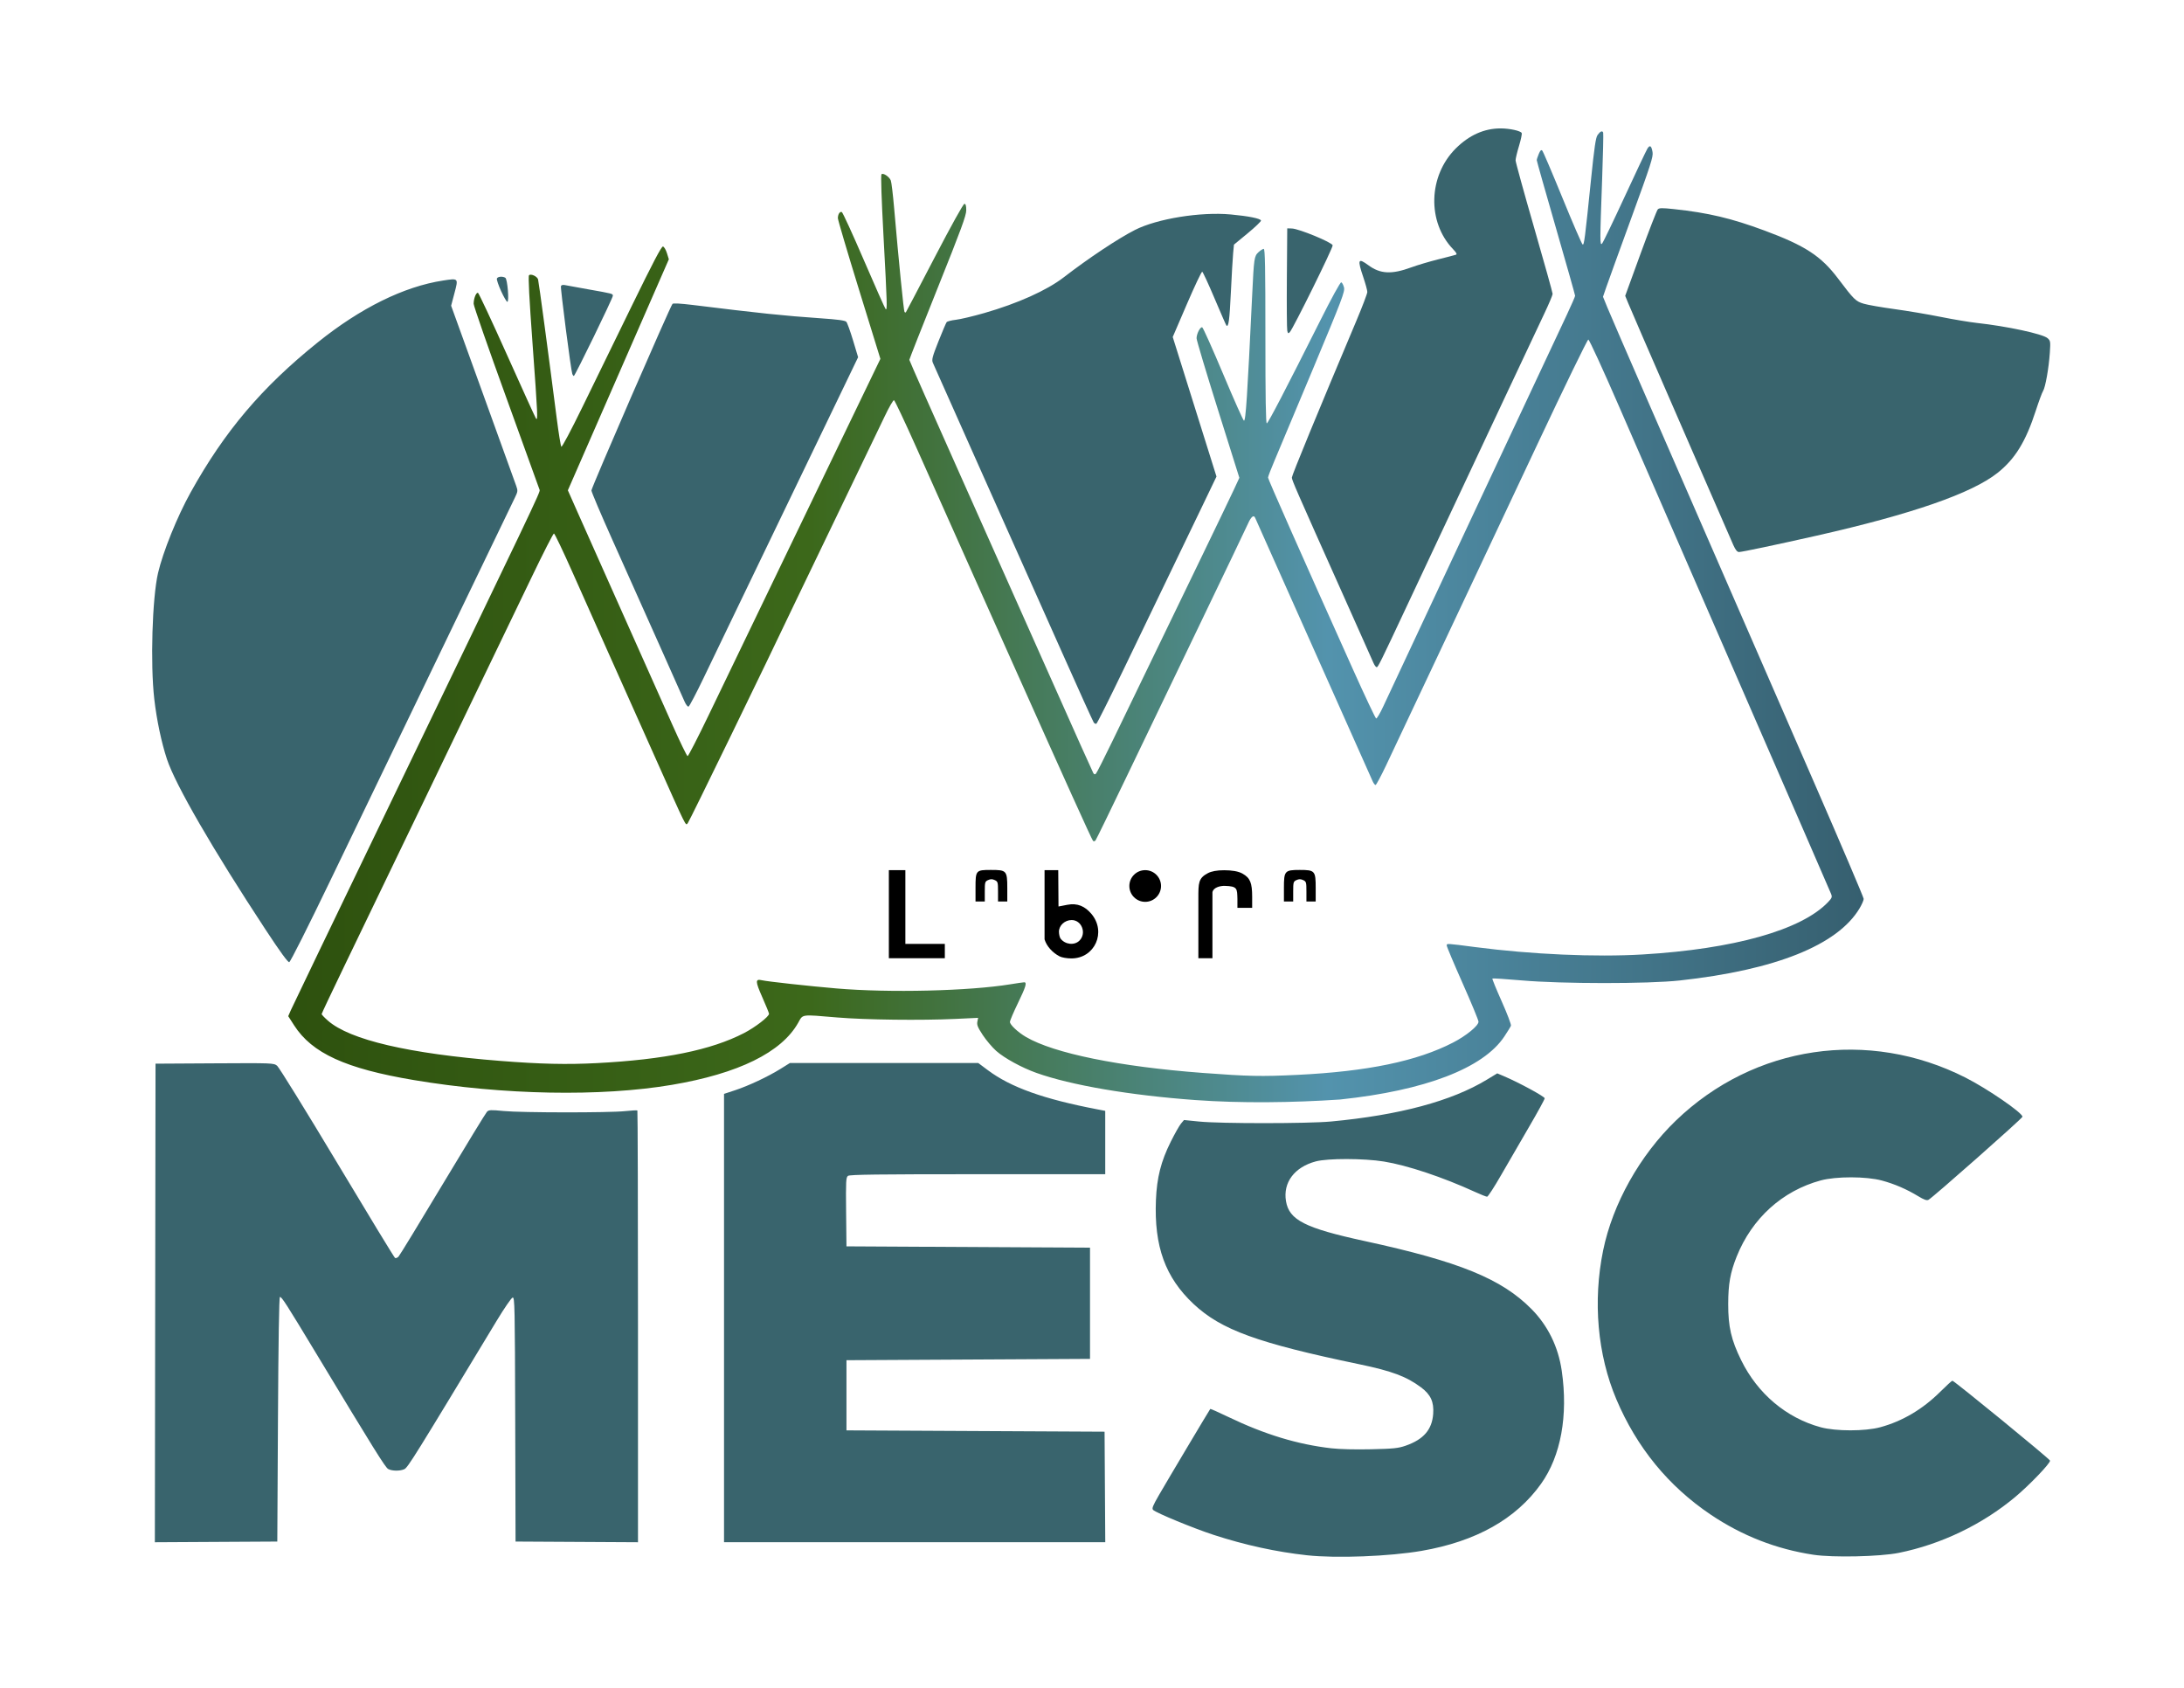 <svg xmlns="http://www.w3.org/2000/svg" xmlns:xlink="http://www.w3.org/1999/xlink" width="1650" height="1275"><defs><linearGradient id="a"><stop offset="0" stop-color="#2e510e"/><stop offset=".33" stop-color="#3c681a"/><stop offset=".66" stop-color="#5393ad"/><stop offset="1" stop-color="#365f6f"/></linearGradient><linearGradient x1="217.766" y1="243.306" x2="1408" y2="243.306" id="b" xlink:href="#a" gradientUnits="userSpaceOnUse"/></defs><path d="M0 0h1650v1275H0z" fill="#fff"/><path d="M987.5 1174.863c-23.37-2.56-46.942-7.708-70.668-15.438-15.097-4.918-43.414-16.59-45.647-18.817-1.087-1.082-.322-3.033 4.395-11.21 6.314-10.942 38.273-64.584 38.783-65.094.176-.177 6.355 2.574 13.73 6.114 27.52 13.21 52.162 20.7 77.74 23.63 6.197.708 18.204 1.002 30 .732 17.048-.39 20.525-.748 26.108-2.69 13.565-4.717 19.973-12.127 20.828-24.084.645-9.012-1.883-14.535-9.133-19.953-11.03-8.242-21.957-12.338-46.634-17.48-77.01-16.052-104.41-26.007-125.22-45.494-21.42-20.06-29.924-43.527-28.484-78.58.697-16.944 3.822-29.246 11.18-44 3.016-6.05 6.506-12.223 7.755-13.716l2.27-2.714 11.5 1.158c16.088 1.62 82.03 1.596 99.5-.034 51.663-4.82 91.16-15.42 117.83-31.618l7.827-4.755 5.172 2.196c11.166 4.736 30.67 15.32 30.67 16.644 0 .765-5.32 10.492-11.824 21.616-6.505 11.123-16.02 27.536-21.143 36.474-5.124 8.937-9.87 16.25-10.55 16.25-.677 0-4.776-1.624-9.107-3.61-24.386-11.173-51.21-20.12-68.875-22.97-15.167-2.45-42.472-2.493-51.466-.083-16.11 4.316-24.823 15.94-22.49 29.996 2.374 14.287 14.387 20.38 59.457 30.16 71.56 15.526 103.437 28.52 126.035 51.376 12.393 12.533 20.224 28.513 22.85 46.63 4.908 33.87-.657 64.32-15.592 85.31-18.974 26.663-49.156 43.617-90.292 50.716-24.312 4.196-64.487 5.745-86.5 3.336zm382.573-.392c-28.12-4.264-53.873-14.323-77.68-30.34-31.903-21.462-55.837-50.73-71.256-87.13-14.226-33.585-17.825-74.117-9.98-112.41 7.222-35.254 27.735-71.86 54.98-98.112 59.1-56.946 145.384-69.718 218.89-32.398 16.532 8.392 42.884 26.494 42.95 29.5.024 1.152-68.065 61.318-71.057 62.79-1.29.633-3.39-.117-7.78-2.785-8.695-5.282-17.786-9.206-27.303-11.786-11.855-3.216-34.67-3.258-46.337-.088-28.986 7.876-51.888 28.63-63.444 57.49-4.833 12.068-6.37 20.665-6.403 35.797-.037 17.185 2.263 27.163 9.795 42.5 12.425 25.297 34.127 43.6 60.052 50.645 11.452 3.11 33.534 3.113 45 0 16.78-4.55 32.065-13.586 45.38-26.82 4.607-4.582 8.717-8.33 9.133-8.33 1.343 0 73.477 59.012 73.777 60.356.408 1.83-15.21 18.16-26.13 27.323-24.903 20.896-56.182 35.928-88.16 42.37-14.25 2.87-49.724 3.653-64.427 1.423zM117.247 984.26l.253-180.76 44.602-.26c43.846-.256 44.647-.225 47.244 1.818 1.453 1.143 21.84 34.11 45.307 73.26 23.465 39.15 43.156 71.505 43.756 71.9.6.393 1.813-.057 2.7-1 .882-.945 15.912-25.568 33.397-54.718 17.486-29.15 32.512-53.742 33.392-54.65 1.424-1.467 2.805-1.53 12.6-.583 13.522 1.31 79.737 1.37 91.79.082 4.832-.518 8.994-.73 9.25-.48.25.255.46 73.74.46 163.306v162.843l-46.25-.26-46.25-.26-.256-92.323c-.237-85.81-.374-92.3-1.934-92-.94.182-6.316 8.005-12.245 17.823-61.886 102.48-66.96 110.63-69.6 111.833-3.32 1.513-9.356 1.434-12.226-.16-2.155-1.195-10.747-14.99-54.24-87.077-22.69-37.61-26.26-43.164-27.515-42.846-.635.16-1.164 33.105-1.486 92.5l-.5 92.25-46.254.26-46.252.26.252-180.76zM547 995.66V826.316l8.25-2.716c10.246-3.372 24.985-10.296 34.386-16.154l7.136-4.446h142.29l7.22 5.395c17.39 12.996 42.16 21.85 82.968 29.648l5.75 1.1V887h-96.31c-75.468 0-96.677.27-98.017 1.25-1.548 1.133-1.683 3.693-1.44 27.25l.267 26 92 .5 92 .5v84l-92 .5-92 .5v53l97.5.5 97.5.5.26 41.75.262 41.75H547zM200.685 702.323c-39.988-60.814-68.156-109.49-74.55-128.823-4.177-12.626-7.77-29.683-9.584-45.5-3.035-26.476-1.54-76.394 2.854-95.185 3.753-16.053 14.485-42.604 24.543-60.717 25.696-46.277 53.752-79.41 96.04-113.418 32.435-26.084 65.162-42.232 94.786-46.766 11.678-1.788 11.59-1.886 8.574 9.498l-2.523 9.525 23.963 66.28c13.18 36.456 24.56 67.97 25.29 70.03 1.207 3.417 1.12 4.17-.997 8.5-2.494 5.105-88.92 184.39-138.717 287.753-17.786 36.92-30.972 63.134-31.853 63.323-1.008.216-6.88-7.853-17.825-24.5zm625.64-156.54c-.534-.706-11.59-25.133-24.566-54.283-12.98-29.15-39.89-89.45-59.81-134-19.915-44.55-36.677-82.173-37.246-83.608-.876-2.206-.216-4.67 4.288-16 2.928-7.365 5.71-13.897 6.182-14.515.472-.617 3.634-1.436 7.025-1.82 3.39-.384 13.025-2.667 21.41-5.073 25.292-7.26 47.33-17.167 60.072-27.008 18.627-14.384 41.067-29.306 53.817-35.785 16.7-8.486 49.61-13.806 72.342-11.692 13.372 1.243 22.335 3.038 22.848 4.576.196.584-4.323 4.922-10.04 9.64l-10.394 8.577-.61 6.356c-.333 3.495-1.114 16.93-1.733 29.855-1.004 20.99-1.752 26.496-3.374 24.873-.274-.272-4.285-9.45-8.915-20.398s-8.834-20.043-9.343-20.213c-.508-.168-5.73 10.858-11.602 24.503l-10.676 24.81 16.527 52.708 16.53 52.71-11.653 24.255c-6.408 13.34-17.522 36.405-24.698 51.255-7.178 14.85-22.135 45.88-33.24 68.954-11.105 23.074-20.636 42.102-21.18 42.283-.544.18-1.427-.248-1.963-.954zm-309.19-15.95c-1.988-4.62-28.815-64.7-54.623-122.333-8.62-19.25-15.682-35.9-15.693-37-.02-2.076 59.596-139.27 61.25-140.952.59-.602 6.17-.304 15.18.81 50.41 6.237 69.076 8.184 96.556 10.07 13.17.904 18.666 1.652 19.587 2.664.704.775 2.997 7.11 5.095 14.08l3.813 12.673-9.306 19.328C615.36 338.245 559.38 454.415 551.132 471.5c-5.044 10.45-13.803 28.646-19.462 40.436-5.66 11.79-10.826 21.615-11.48 21.834-.656.218-2.03-1.553-3.057-3.937zm520.502-29.083c-.764-1.787-10.953-24.625-22.643-50.75C978.45 368.327 976 362.718 976 360.712c0-1.69 19.586-49.274 48.613-118.1 4.613-10.938 8.387-20.866 8.387-22.062 0-1.196-1.35-6.17-3-11.05-4.612-13.644-4.07-14.92 3.866-9.103 9.007 6.603 17.505 7.013 32.377 1.56 4.54-1.665 13.657-4.377 20.257-6.027 6.6-1.65 12.64-3.225 13.42-3.5 1.04-.364.462-1.494-2.153-4.214-19.7-20.487-18.74-55.39 2.09-76.105C1109.94 102.086 1121.313 97 1133.66 97c6.925 0 15.35 1.86 15.99 3.53.282.734-.65 5.143-2.07 9.797-1.418 4.654-2.574 9.522-2.567 10.818.01 1.295 6.307 24.14 14 50.77 7.693 26.627 13.987 49.17 13.987 50.098 0 .926-2.87 7.715-6.378 15.086-3.508 7.37-16.515 35-28.904 61.4-12.39 26.4-31.627 67.35-42.752 91-11.124 23.65-25.293 53.8-31.485 67-20.78 44.3-22.36 47.5-23.407 47.5-.575 0-1.67-1.463-2.434-3.25zm271.885-89c-1.302-2.887-15.282-34.95-31.067-71.25s-32.616-75-37.4-86c-4.787-11-9.72-22.48-10.963-25.508l-2.26-5.508 11.657-31.992c6.41-17.596 12.246-32.6 12.97-33.343 1.08-1.115 3.216-1.148 12.175-.187 25.926 2.78 43.376 6.908 68.364 16.17 30.722 11.39 42.796 19.256 55.617 36.233 12.114 16.042 13.34 17.244 19.47 19.08 2.977.893 13.336 2.705 23.02 4.027 9.687 1.323 25.437 3.975 35 5.894 9.566 1.92 21.892 3.98 27.392 4.583 22.694 2.484 49.747 8.3 53.366 11.474 2.257 1.98 2.34 2.494 1.77 11.076-.768 11.533-3.354 26.127-5.116 28.868-.753 1.173-3.192 7.757-5.418 14.632-7.62 23.534-15.667 36.657-28.946 47.21-19.46 15.462-64.774 31.19-136.656 47.426-30.192 6.82-56.5 12.364-58.672 12.364-1.372 0-2.63-1.536-4.306-5.25zM432.38 282.544c-1.026-2.67-9.095-65.023-8.592-66.384.32-.863 1.42-1.143 3.103-.787 1.437.303 9.136 1.704 17.11 3.113 19.203 3.39 19 3.338 19 4.97C463 225.193 434.39 284 433.54 284c-.33 0-.853-.655-1.16-1.456zm540.15-32.638c-.323-1.323-.462-19.28-.31-39.906l.28-37.5 3.5.105c5.332.16 30.396 10.498 30.823 12.713.34 1.774-29.815 62.844-32.388 65.588-1.12 1.194-1.407 1.042-1.905-1zm-593.957-30.012c-2.038-4.46-3.465-8.734-3.17-9.5.584-1.524 4.338-1.845 6.384-.547 1.602 1.016 3.018 18.153 1.5 18.153-.554 0-2.676-3.648-4.714-8.106z" fill="#39646d"/><path d="M903 608.337c-49.35-3.586-93.836-11.19-120.016-20.514-11.05-3.936-24.246-11.16-30.39-16.636-2.977-2.652-7.523-8.027-10.104-11.944-3.79-5.755-4.58-7.687-4.104-10.06l.588-2.94-17.237.81c-25.84 1.213-67.823.697-89.227-1.098-27.903-2.34-25.728-2.64-29.52 4.078-12.614 22.352-45.156 38.326-95.39 46.826-53.733 9.09-127.524 7.714-195.1-3.64-51.336-8.625-76.78-20.265-90.28-41.3l-4.454-6.944 1.984-4.558c1.092-2.507 32.914-68.683 70.717-147.058C404.3 157.357 408.19 149.196 407.702 147.5c-.26-.9-11.578-32.238-25.153-69.638-13.577-37.4-24.693-69.35-24.704-71-.025-3.94 1.873-8.76 3.267-8.295.607.202 10.47 21.276 21.916 46.83 11.446 25.556 21.27 47.14 21.832 47.965 1.63 2.4 1.444-1.778-2.518-56.276-2.514-34.564-3.366-51.103-2.67-51.798 1.358-1.36 6.1.79 6.832 3.096.508 1.6 8.094 58.093 14.097 104.978 1.444 11.275 3.012 20.917 3.486 21.426.5.536 7.215-12.098 15.95-30 8.3-17.01 25.04-51.306 37.2-76.216 16.116-33.018 22.52-45.21 23.634-44.995.84.162 2.183 2.4 2.982 4.974l1.453 4.68-38.147 87.255-38.145 87.253 7.34 16.563c4.038 9.11 19.398 43.563 34.135 76.563 14.736 33 31.566 70.717 37.4 83.815 5.832 13.098 11.046 23.835 11.585 23.86.54.025 7.668-13.84 15.843-30.814 42.63-88.513 57.533-119.432 92.087-191.068L665.13 48.45 649.064-3.546c-8.837-28.597-16.06-53.03-16.052-54.293.02-2.95 1.42-5.153 2.95-4.642.66.22 8.17 16.587 16.692 36.37 8.52 19.786 15.91 36.402 16.418 36.924 1.336 1.372 1.198-3.43-1.577-54.91-1.543-28.63-2.124-46.314-1.54-46.9 1.25-1.248 5.862 1.807 7.038 4.663.497 1.208 1.624 10.522 2.504 20.697 3.48 40.236 7.264 78.097 7.866 78.7.35.348.807.446 1.018.217.21-.23 9.93-18.754 21.594-41.167 12.653-24.31 21.776-40.75 22.616-40.75 1.015 0 1.407 1.346 1.407 4.837 0 3.97-3.855 14.452-21.5 58.465C696.675 24.162 687 48.698 687 49.19c0 .495 17.363 39.772 38.585 87.285s52.284 117.212 69.026 154.887c16.744 37.675 30.86 69.17 31.375 69.992.666 1.066 1.24 1.184 2.01.414.593-.593 6.394-12.064 12.89-25.492 6.498-13.427 17.69-36.564 24.87-51.414 7.18-14.85 24.167-49.95 37.75-78 13.58-28.05 26.52-54.954 28.753-59.786l4.06-8.786-16.158-51.383C911.27 58.647 904 34.34 904 32.894c0-3.387 2.776-8.773 4.265-8.277.63.21 7.75 16.083 15.818 35.273 8.068 19.19 15.133 35.044 15.7 35.233 1.352.45 2.552-17.815 6.225-94.76 1.345-28.183 1.54-29.5 4.796-32.52 1.472-1.364 3.243-2.48 3.936-2.48 1 0 1.26 13.597 1.26 66.083 0 46.566.317 65.977 1.072 65.726 1.123-.375 14.495-26.09 39.945-76.81 8.986-17.91 15.594-29.966 16.298-29.735.652.213 1.577 1.94 2.057 3.837.795 3.147-1.262 8.556-23.354 61.424-13.325 31.886-26.43 63.125-29.122 69.42-2.693 6.297-4.896 12.067-4.896 12.822 0 1.272 24.737 57.14 64.28 145.173 9.002 20.043 16.825 36.594 17.385 36.78.56.187 2.95-3.836 5.315-8.94 6.918-14.94 109.862-234.54 138.656-295.78 3.49-7.426 6.35-13.975 6.355-14.556 0-.58-6.514-23.637-14.49-51.24-7.974-27.6-14.5-50.653-14.5-51.226 0-.572.686-2.68 1.524-4.686 1.123-2.69 1.817-3.35 2.642-2.526.616.616 7.506 16.758 15.313 35.873 7.805 19.115 14.65 34.907 15.212 35.094 1.128.375 1.704-4.12 6.374-49.73 2.407-23.512 3.516-31.06 4.84-32.938 2.055-2.915 3.688-3.622 4.29-1.855.242.71-.12 16.593-.8 35.293-1.723 47.157-1.724 50.282-.025 48.464.753-.805 8.446-16.764 17.096-35.464s16.38-35.027 17.176-36.282c1.88-2.962 3.027-2.146 3.852 2.74.586 3.465-1.362 9.502-16.048 49.743-9.193 25.19-17.765 48.877-19.05 52.638l-2.335 6.84 3.32 8.16c1.827 4.49 15.59 36.288 30.58 70.663 26.866 61.59 51.39 117.852 125.44 287.786 20.68 47.456 37.6 87.16 37.6 88.234 0 1.072-1.42 4.318-3.153 7.214-16.613 27.734-63.55 46.54-135.846 54.428-23.983 2.616-88.846 2.588-119.276-.052-11.977-1.04-21.986-1.68-22.242-1.425-.255.254 2.925 8.05 7.066 17.32 4.142 9.267 7.274 17.52 6.96 18.334-.31.815-2.567 4.49-5.012 8.167-15.914 23.94-59.84 40.787-123.994 47.558-35.937 2.455-75.25 2.903-109.5.41zm76.88-19c53.246-2.584 90.693-10.352 118.018-24.482 9.93-5.134 19.102-12.67 19.102-15.692 0-1.124-5.4-14.195-12-29.048-6.6-14.852-12-27.684-12-28.516 0-1.65-.5-1.676 21.5 1.19 42.676 5.56 90.918 7.685 126.5 5.575 68.89-4.086 119.89-18.45 139.963-39.42 3.094-3.233 3.35-3.91 2.41-6.35-.58-1.504-32.022-73.834-69.87-160.734-37.848-86.9-78.595-180.5-90.55-208-12.116-27.874-22.288-50-22.988-50-.69 0-17.98 35.55-38.42 79-52.525 111.643-106.136 225.41-114.392 242.75-3.862 8.114-7.43 14.75-7.927 14.75-.498 0-1.47-1.236-2.16-2.75-.692-1.51-16.695-37.4-35.564-79.75-18.87-42.35-38.442-86.224-43.497-97.5-5.054-11.274-9.42-21.06-9.704-21.75-1.086-2.64-3.07-1.027-5.53 4.5-1.41 3.164-17.613 37.026-36.01 75.25s-43.49 90.426-55.758 116c-12.267 25.576-22.757 47.083-23.31 47.794-.625.803-1.36.937-1.942.355-.874-.875-21.43-46.32-60.455-133.65-9.094-20.35-19.352-43.3-22.796-51-3.445-7.7-12.59-28.174-20.32-45.5l-29.87-66.916c-8.697-19.48-16.3-35.58-16.894-35.778-.594-.198-3.808 5.39-7.14 12.417-3.334 7.028-18.982 39.553-34.773 72.278-15.79 32.726-30.42 63.1-32.508 67.5-22.444 47.3-80.297 166.235-81.393 167.33-1.813 1.813.09 5.666-25.605-51.83-11.676-26.124-27.27-61-34.652-77.5-7.383-16.5-19.368-43.385-26.633-59.745-7.266-16.36-13.66-29.747-14.21-29.747-.55 0-8.073 14.734-16.717 32.745-8.645 18.01-26.8 55.697-40.343 83.747-13.544 28.05-26.11 54.15-27.925 58-1.814 3.85-7.443 15.55-12.51 26-5.064 10.45-17.22 35.65-27.008 56-9.79 20.35-25.27 52.47-34.4 71.377-9.13 18.906-16.6 34.73-16.6 35.164 0 .434 2.123 2.657 4.717 4.94 16.535 14.56 61.145 24.98 130.283 30.434 30.34 2.396 50.265 2.85 73 1.66 50.97-2.66 86.307-9.873 111.08-22.667 8.502-4.39 18.92-12.43 18.92-14.6 0-.556-2.296-6.196-5.102-12.535-5.35-12.084-5.38-13.99-.214-12.777 4.076.956 35.728 4.43 56.316 6.18 40.05 3.405 100.302 1.95 131.594-3.178 4.898-.803 9.468-1.468 10.156-1.477 2.31-.033 1.274 3.413-4.755 15.838-3.297 6.796-5.995 13.156-5.995 14.134 0 2.125 6.053 7.786 12.125 11.34 21.136 12.37 70.508 22.42 133.375 27.147 34.658 2.604 44.358 2.81 71.38 1.496z" transform="translate(0 222.638)" fill="url(#b)"/><path d="M748.563 657.156c-11.36 0-11.563.303-11.563 13.625V681h7v-7.53c0-7.054.156-7.59 2.5-8.658 1.87-.852 3.13-.852 5 0 2.344 1.07 2.5 1.604 2.5 8.657V681h7v-10.22c0-13.252-.672-13.624-12.438-13.624zm233.437 0c-11.44 0-12 .703-12 13.625V681h7v-7.53c0-7.054.156-7.59 2.5-8.658 1.87-.852 3.13-.852 5 0 2.344 1.07 2.5 1.604 2.5 8.657V681h7v-10.22c0-12.92-.56-13.624-12-13.624zm-310.47.157v66.54h42.283V713H684v-55.688zm117.626 0v52.28c1.546 5.207 6.07 10.112 11.344 12.845 1.717.89 5.523 1.558 8.906 1.562 17.777.018 26.734-20.11 15.032-33.78-4.728-5.524-10.352-8.254-18.157-6.72l-6.59 1.28-.19-27.467zm76.032 0c-6.608 0-11.97 5.36-11.97 11.968 0 6.61 5.362 11.97 11.97 11.97 6.607 0 11.968-5.36 11.968-11.97 0-6.605-5.36-11.966-11.968-11.966zm59.666.062c-5.542-.015-9.648.832-12.26 2.188-7.298 3.787-7.235 7.522-7.235 19v45.29h10.63v-49.726c.446-3.617 5.69-5.03 9.26-4.94 9.79.25 9.37 2.125 9.61 9.844v6.768H946v-8.328c0-10.614-1.506-14.27-7.28-17.533-3.252-1.837-8.2-2.547-13.866-2.562zM809.624 695c7.644 0 11.442 9.997 5.907 15.53-3.774 3.778-10.74 3.06-14.25-1.467-.67-.865-1.23-3.206-1.25-5.22-.04-4.73 4.42-8.843 9.596-8.843z" color="#000" overflow="visible"/></svg>